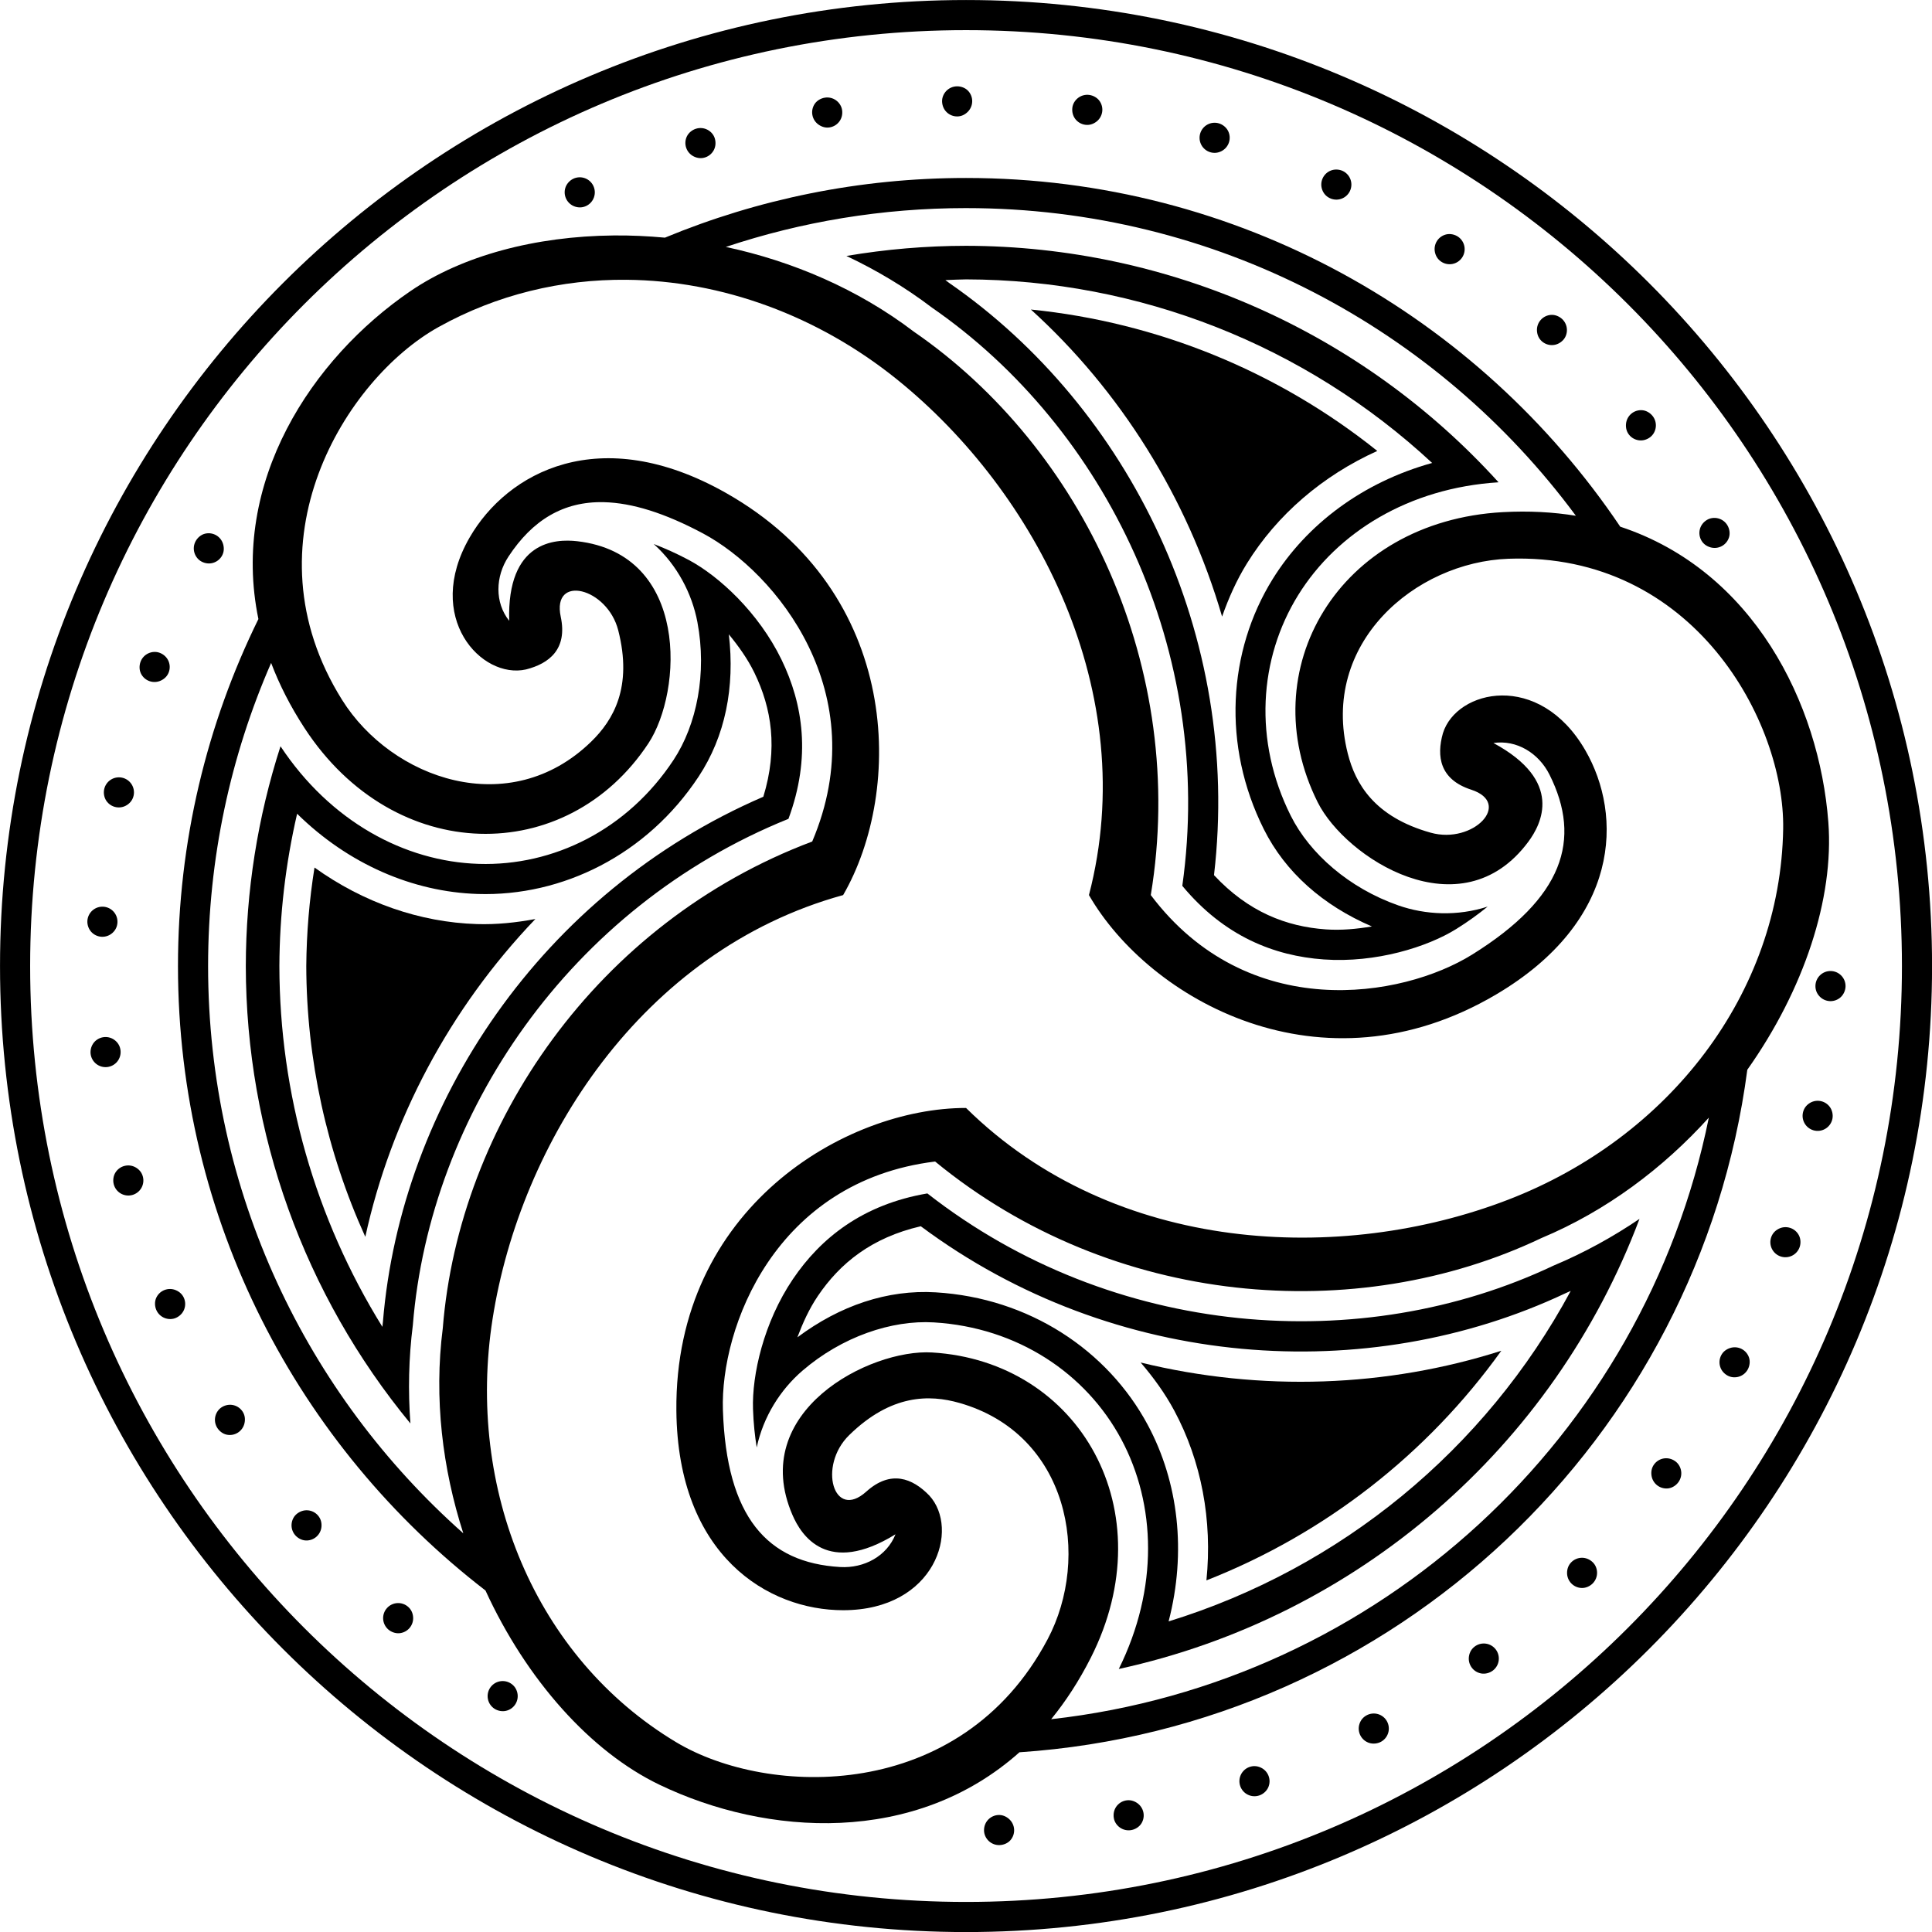 <?xml version="1.0" encoding="UTF-8" standalone="no"?>
<!-- Created with Inkscape (http://www.inkscape.org/) -->

<svg
   xmlns:dc="http://purl.org/dc/elements/1.1/"
   xmlns:cc="http://creativecommons.org/ns#"
   xmlns:rdf="http://www.w3.org/1999/02/22-rdf-syntax-ns#"
   xmlns:svg="http://www.w3.org/2000/svg"
   xmlns="http://www.w3.org/2000/svg"
   xmlns:sodipodi="http://sodipodi.sourceforge.net/DTD/sodipodi-0.dtd"
   xmlns:inkscape="http://www.inkscape.org/namespaces/inkscape"
   width="1200"
   height="1200"
   viewBox="0 0 1200 1200"
   id="svg2"
   version="1.1"
   inkscape:version="0.91 r13725"
   sodipodi:docname="Morthal.svg"
   inkscape:export-filename="C:\Users\user1\OneDrive\Nexus Files\Artist's Resource\Hold Capital Symbol Vectors\Files\PNG\Morthal.png"
   inkscape:export-xdpi="756"
   inkscape:export-ydpi="756">
  <sodipodi:namedview
     id="base"
     pagecolor="#ffffff"
     bordercolor="#666666"
     borderopacity="1.0"
     inkscape:pageopacity="0.0"
     inkscape:pageshadow="2"
     inkscape:zoom="0.35"
     inkscape:cx="467.59175"
     inkscape:cy="516.12892"
     inkscape:document-units="px"
     inkscape:current-layer="layer2"
     showgrid="false"
     units="px"
     borderlayer="true"
     inkscape:showpageshadow="false"
     showguides="false"
     inkscape:guide-bbox="true"
     inkscape:snap-bbox="true"
     inkscape:snap-bbox-midpoints="true"
     inkscape:window-width="1920"
     inkscape:window-height="1027"
     inkscape:window-x="-5"
     inkscape:window-y="-5"
     inkscape:window-maximized="1"
     inkscape:object-nodes="true"
     inkscape:snap-smooth-nodes="true"
     inkscape:snap-nodes="true"
     inkscape:snap-intersection-paths="false"
     inkscape:object-paths="false"
     inkscape:snap-midpoints="false">
    <sodipodi:guide
       position="600,600"
       orientation="0,1"
       id="guide4141"
       inkscape:label=""
       inkscape:color="rgb(0,0,255)" />
    <sodipodi:guide
       position="600,600"
       orientation="0.866,-0.5"
       id="guide4152"
       inkscape:label=""
       inkscape:color="rgb(0,0,255)" />
    <sodipodi:guide
       position="600,600"
       orientation="-0.866,-0.5"
       id="guide4164"
       inkscape:label=""
       inkscape:color="rgb(0,0,255)" />
    <sodipodi:guide
       position="600,600"
       orientation="-0.5,0.866"
       id="guide4166"
       inkscape:label=""
       inkscape:color="rgb(0,0,255)" />
    <sodipodi:guide
       position="599.322,600.184"
       orientation="0.5,0.866"
       id="guide4168"
       inkscape:label=""
       inkscape:color="rgb(0,0,255)" />
  </sodipodi:namedview>
  <defs
     id="defs4">
    <marker
       inkscape:stockid="Arrow1Send"
       orient="auto"
       refY="0.0"
       refX="0.0"
       id="Arrow1Send"
       style="overflow:visible;"
       inkscape:isstock="true">
      <path
         id="path4281"
         d="M 0.0,0.0 L 5.0,-5.0 L -12.5,0.0 L 5.0,5.0 L 0.0,0.0 z "
         style="fill-rule:evenodd;stroke:#5db065;stroke-width:1pt;stroke-opacity:1;fill:#000000;fill-opacity:1"
         transform="scale(0.2) rotate(180) translate(6,0)" />
    </marker>
    <marker
       inkscape:stockid="DotM"
       orient="auto"
       refY="0.0"
       refX="0.0"
       id="DotM"
       style="overflow:visible"
       inkscape:isstock="true">
      <path
         id="path4330"
         d="M -2.5,-1.0 C -2.5,1.76 -4.74,4.0 -7.5,4.0 C -10.26,4.0 -12.5,1.76 -12.5,-1.0 C -12.5,-3.76 -10.26,-6.0 -7.5,-6.0 C -4.74,-6.0 -2.5,-3.76 -2.5,-1.0 z "
         style="fill-rule:evenodd;stroke:#5db065;stroke-width:1pt;stroke-opacity:1;fill:#000000;fill-opacity:1"
         transform="scale(0.4) translate(7.4, 1)" />
    </marker>
  </defs>
  <g
     inkscape:groupmode="layer"
     id="layer1"
     inkscape:label="Background"
     sodipodi:insensitive="true">
    <rect
       style="opacity:1;fill:#cccccc;fill-opacity:0;fill-rule:nonzero;stroke:none;stroke-width:10;stroke-linecap:round;stroke-linejoin:round;stroke-miterlimit:4;stroke-dasharray:none;stroke-opacity:1"
       id="rect4174"
       width="1200"
       height="1200"
       x="0"
       y="0" />
  </g>
  <g
     inkscape:label="Morthal"
     id="layer2"
     inkscape:groupmode="layer"
     style="display:inline;opacity:1">
    <g
       transform="translate(2e-5,2e-5)"
       id="g6630-0"
       style="display:inline;opacity:1;fill:#ffffff;fill-opacity:1">
      <g
         transform="matrix(3.118,0,0,3.118,-1270.775,-1270.775)"
         id="g6610-1"
         style="fill:#ffffff;fill-opacity:1">
        <path
           style="color:#000000;font-style:normal;font-variant:normal;font-weight:normal;font-stretch:normal;font-size:medium;line-height:normal;font-family:sans-serif;text-indent:0;text-align:start;text-decoration:none;text-decoration-line:none;text-decoration-style:solid;text-decoration-color:#000000;letter-spacing:normal;word-spacing:normal;text-transform:none;direction:ltr;block-progression:tb;writing-mode:lr-tb;baseline-shift:baseline;text-anchor:start;white-space:normal;clip-rule:nonzero;display:inline;overflow:visible;visibility:visible;opacity:1;isolation:auto;mix-blend-mode:normal;color-interpolation:sRGB;color-interpolation-filters:linearRGB;solid-color:#000000;solid-opacity:1;fill:#ffffff;fill-opacity:0;fill-rule:nonzero;stroke:none;stroke-width:6;stroke-linecap:butt;stroke-linejoin:miter;stroke-miterlimit:4;stroke-dasharray:none;stroke-dashoffset:0;stroke-opacity:1;color-rendering:auto;image-rendering:auto;shape-rendering:auto;text-rendering:auto;enable-background:accumulate"
           d="m 600,407.566 c -106.243,0 -192.434,86.191 -192.434,192.434 0,106.243 86.191,192.434 192.434,192.434 106.243,0 192.434,-86.191 192.434,-192.434 0,-106.243 -86.191,-192.434 -192.434,-192.434 z"
           id="path4255-0"
           inkscape:connector-curvature="0"
           sodipodi:nodetypes="sssss" />
      </g>
    </g>
    <g
       id="g6630"
       style="fill:#000000;fill-opacity:1">
      <g
         transform="matrix(3.118,0,0,3.118,-1270.775,-1270.775)"
         id="g6610"
         style="fill:#000000;fill-opacity:1">
        <path
           inkscape:connector-curvature="0"
           style="display:inline;opacity:1;fill:#000000;fill-opacity:1;fill-rule:evenodd;stroke:none;stroke-width:1px;stroke-linecap:butt;stroke-linejoin:miter;stroke-opacity:1"
           d="m 600,443.014 c -21.243,0 -41.5,4.234 -59.984,11.889 -3.423,-0.315 -6.825,-0.471 -10.172,-0.439 -15.676,0.147 -30.195,4.034 -40.537,11.098 -19.635,13.41 -35.92,38.017 -30.27,65.314 -10.255,20.861 -16.023,44.321 -16.023,69.125 0,50.635 24.011,95.683 61.256,124.395 -0.43,-0.935 -0.844,-1.881 -1.246,-2.836 0.404,0.954 0.817,1.901 1.246,2.836 8.174,17.797 20.923,32.09 34.65,38.688 21.439,10.303 50.905,12.1 71.721,-6.463 74.82,-5.015 135.322,-62.504 144.99,-135.961 -0.616,0.87 -1.25,1.731 -1.898,2.586 0.647,-0.856 1.283,-1.717 1.898,-2.586 11.303,-15.966 17.292,-34.13 16.143,-49.301 -1.797,-23.717 -14.972,-50.133 -41.453,-58.881 C 702.122,470.586 654.266,443.014 600,443.014 Z m 0,6 c 49.824,0 93.986,24.104 121.48,61.289 -4.53,-0.738 -9.38,-1.005 -14.562,-0.721 -32.73,1.796 -50.053,31.423 -36.869,57.789 5.545,11.09 28.544,25.972 41.965,7.865 2.613,-3.525 7.082,-12.089 -6.955,-19.664 4.626,-0.689 9.018,2.014 11.162,6.289 6.517,12.995 2.714,24.586 -15.398,35.855 -13.965,8.69 -44.695,13.802 -64.02,-11.852 7.478,-45.204 -13.639,-89.123 -47.166,-112.209 -11.217,-8.548 -24.269,-14.069 -37.486,-16.904 15.035,-5.016 31.122,-7.738 47.85,-7.738 z m -57.121,6.195 c 0.133,0.016 0.266,0.032 0.398,0.049 -0.133,-0.017 -0.266,-0.033 -0.398,-0.049 z m -10.488,8.086 c 18.926,0.171 38.052,7.094 53.918,19.9 27.664,22.33 48.682,62.333 38.174,102.67 11.977,20.79 46.29,40.324 81.064,19.828 24.868,-14.657 25.337,-35.677 17.807,-48.684 -9.197,-15.886 -25.67,-12.068 -28.359,-3.383 -1.3,4.596 -0.637,9.205 5.621,11.238 8.31,2.7 0.409,10.944 -8.051,8.574 -11.279,-3.159 -15.015,-9.813 -16.521,-15.764 -5.556,-21.951 13.376,-38.14 32.029,-38.809 36.942,-1.324 55.042,32.58 54.703,53.789 -0.525,32.818 -22.733,61.532 -54.773,73.889 C 674.832,659.337 629.679,657.54 600,628.271 c -23.994,-0.023 -58.066,19.926 -57.703,60.289 0.259,28.865 18.229,39.78 33.258,39.762 18.357,-0.022 23.284,-16.198 17.107,-22.869 -3.33,-3.424 -7.651,-5.153 -12.541,-0.75 -6.493,5.846 -9.683,-5.118 -3.4,-11.26 8.375,-8.188 16.006,-8.097 21.912,-6.426 21.788,6.164 26.341,30.652 17.594,47.141 -17.324,32.655 -55.735,31.379 -73.934,20.48 -28.159,-16.863 -41.922,-50.453 -36.604,-84.379 5.506,-35.122 29.641,-73.326 69.828,-84.395 12.017,-20.768 11.776,-60.252 -23.361,-80.119 -25.127,-14.208 -43.564,-4.103 -51.062,8.922 -9.159,15.908 2.384,28.263 11.25,26.25 4.63,-1.172 8.288,-4.05 6.92,-10.486 -1.816,-8.546 9.273,-5.826 11.451,2.686 2.903,11.347 -0.99,17.91 -5.391,22.189 -16.232,15.787 -39.717,7.488 -49.623,-8.332 -19.618,-31.331 0.693,-63.958 19.23,-74.27 11.653,-6.482 24.509,-9.527 37.459,-9.41 z m -4.502,44.303 c 5.571,0.136 12.079,2.147 19.723,6.23 14.508,7.75 34.301,31.805 21.746,61.367 -42.887,16.126 -70.362,56.373 -73.592,96.951 -1.791,13.968 -0.052,28.011 4.088,40.859 C 468.668,685.351 449.014,644.986 449.014,600 c 0,-21.473 4.485,-41.891 12.557,-60.381 1.627,4.3 3.823,8.642 6.666,12.996 17.92,27.447 52.241,27.636 68.482,3.035 6.831,-10.347 8.22,-37.706 -14.172,-40.275 -4.359,-0.5 -14.011,-0.088 -13.553,15.855 -2.91,-3.662 -2.763,-8.818 -0.133,-12.812 4.747,-7.209 10.886,-11.019 19.027,-10.82 z m 197.912,3.586 c 0.306,0.074 0.606,0.157 0.908,0.236 -0.303,-0.078 -0.602,-0.163 -0.908,-0.236 z M 459.904,534.451 c 0.094,0.34 0.18,0.679 0.281,1.02 -0.1,-0.34 -0.189,-0.68 -0.281,-1.02 z m 292.699,90.244 c -0.25,0.318 -0.496,0.638 -0.75,0.953 0.254,-0.316 0.5,-0.635 0.75,-0.953 z m -2.439,2.992 c -0.077,0.09 -0.152,0.181 -0.229,0.271 0.077,-0.09 0.152,-0.181 0.229,-0.271 z m -2.197,2.512 c -12.883,63.529 -65.622,112.533 -131.01,119.834 2.897,-3.549 5.548,-7.609 7.889,-12.23 14.81,-29.243 -2.188,-59.059 -31.613,-60.824 -12.377,-0.742 -36.763,11.734 -27.793,32.41 1.746,4.025 6.929,12.178 20.508,3.809 -1.717,4.351 -6.255,6.802 -11.029,6.521 -14.513,-0.854 -22.648,-9.943 -23.352,-31.264 -0.543,-16.439 10.394,-45.605 42.273,-49.514 35.409,29.078 84.001,32.748 120.758,15.256 13.005,-5.438 24.307,-13.976 33.369,-23.998 z M 501.863,718.688 c 0.1,0.259 0.206,0.514 0.309,0.771 -0.102,-0.258 -0.209,-0.513 -0.309,-0.771 z m 112.158,34.662 c -0.222,0.232 -0.447,0.457 -0.672,0.684 0.224,-0.228 0.45,-0.45 0.672,-0.684 z"
           id="path4143" />
        <path
           style="display:inline;opacity:1;fill:#000000;fill-opacity:1;fill-rule:nonzero;stroke:none;stroke-width:12;stroke-linecap:butt;stroke-linejoin:miter;stroke-miterlimit:4;stroke-dasharray:none;stroke-opacity:1"
           d="m 600,456.527 c -7.985,0.009 -15.955,0.684 -23.828,2.02 5.935,2.807 11.662,6.208 17.02,10.281 34.693,23.977 56.445,68.66 49.889,115.197 8.348,10.064 18.329,13.96 28.168,14.66 10.421,0.741 20.65,-2.482 26.404,-6.062 2.441,-1.519 4.455,-3.003 6.252,-4.463 -5.997,1.945 -12.366,1.662 -17.809,-0.244 -9.775,-3.423 -17.638,-10.309 -21.414,-17.861 -7.464,-14.927 -6.355,-31.308 1.484,-43.953 7.764,-12.524 22.043,-21.334 39.91,-22.467 C 678.931,473.693 640.415,456.588 600,456.527 Z m 0,6.688 c 34.45,0.063 67.608,13.123 92.848,36.57 -13.768,3.819 -24.976,12.177 -31.781,23.154 -8.904,14.363 -10.086,33.127 -1.75,49.799 4.295,8.589 11.795,15.193 21.535,19.377 -2.977,0.493 -6.06,0.806 -9.178,0.584 -7.848,-0.558 -15.422,-3.458 -22.279,-10.805 5.577,-47.756 -16.884,-93.116 -52.684,-117.92 -0.275,-0.208 -0.554,-0.408 -0.83,-0.613 1.372,-0.07 2.745,-0.118 4.119,-0.146 z m -62.205,52.723 c 4.682,4.221 7.62,9.879 8.691,15.545 1.923,10.176 -0.107,20.428 -4.76,27.475 -9.195,13.928 -23.936,21.158 -38.807,20.691 -14.761,-0.463 -29.565,-8.457 -39.48,-23.428 -4.558,14.147 -6.89,28.916 -6.912,43.779 0.039,33.256 11.629,65.465 32.789,91.121 -0.479,-6.455 -0.347,-13.023 0.486,-19.6 3.404,-42.047 31.229,-83.245 74.822,-100.842 4.542,-12.261 2.925,-22.854 -1.389,-31.725 -4.568,-9.395 -12.473,-16.641 -18.451,-19.834 -2.535,-1.354 -4.827,-2.357 -6.99,-3.184 z m 14.951,17.986 c 1.915,2.332 3.729,4.845 5.096,7.656 3.441,7.076 4.713,15.083 1.779,24.695 -44.14,19.046 -72.191,61.171 -75.777,104.57 -0.043,0.344 -0.07,0.687 -0.109,1.031 C 470.354,650.288 463.249,625.399 463.215,600 c 0.042,-10.213 1.227,-20.389 3.533,-30.338 10.198,10.037 23.057,15.577 35.982,15.982 16.891,0.53 33.732,-7.827 44.002,-23.383 5.291,-8.013 7.26,-17.811 6.014,-28.338 z m 39.547,111.373 c -12.889,2.198 -21.252,8.895 -26.777,17.064 -5.852,8.653 -8.177,19.122 -7.953,25.896 0.095,2.874 0.373,5.359 0.738,7.646 1.314,-6.167 4.745,-11.54 9.117,-15.301 7.851,-6.754 17.745,-10.119 26.174,-9.613 16.66,0.999 30.291,10.149 37.322,23.26 6.962,12.981 7.456,29.745 -0.486,45.779 47.544,-10.364 86.595,-44.119 103.729,-89.664 -5.332,3.619 -11.063,6.77 -17.148,9.322 -38.112,18.06 -87.689,14.558 -124.715,-14.391 z m -1.309,6.537 c 38.564,28.702 89.066,31.932 128.443,13.34 0.347,-0.146 0.684,-0.308 1.029,-0.457 -17.027,31.605 -45.797,55.25 -80.102,65.832 3.588,-13.844 1.957,-27.744 -4.152,-39.135 C 628.216,676.522 612.557,666.116 593.951,665 c -9.585,-0.575 -19.055,2.62 -27.549,8.963 1.062,-2.824 2.331,-5.651 4.082,-8.24 4.408,-6.517 10.708,-11.624 20.5,-13.889 z"
           id="path4555"
           inkscape:connector-curvature="0" />
        <path
           style="display:inline;opacity:1;fill:#000000;fill-opacity:1;fill-rule:nonzero;stroke:none;stroke-width:36;stroke-linecap:butt;stroke-linejoin:miter;stroke-miterlimit:4;stroke-dasharray:none;stroke-opacity:1"
           d="m 612.918,469.219 c 17.747,16.092 31.147,37.359 38.088,61.17 1.302,-3.695 2.896,-7.281 4.961,-10.611 5.988,-9.659 15.018,-17.447 25.955,-22.387 C 662.121,481.538 638.156,471.754 612.918,469.219 Z M 470.211,580.379 c -1.036,6.49 -1.584,13.049 -1.639,19.621 0.056,18.611 4.065,36.998 11.76,53.943 5.093,-23.32 16.792,-45.46 33.879,-63.311 -3.851,0.72 -7.752,1.131 -11.668,1.008 -11.346,-0.356 -22.594,-4.275 -32.332,-11.262 z m 236.416,96.258 c -22.762,7.272 -47.815,8.22 -71.844,2.342 2.549,2.975 4.856,6.147 6.707,9.6 5.39,10.051 7.614,21.815 6.395,33.801 23.58,-9.267 43.98,-25.152 58.742,-45.742 z"
           id="path4197"
           inkscape:connector-curvature="0"
           sodipodi:nodetypes="ccsccccccscccscc" />
        <path
           style="color:#000000;font-style:normal;font-variant:normal;font-weight:normal;font-stretch:normal;font-size:medium;line-height:normal;font-family:sans-serif;text-indent:0;text-align:start;text-decoration:none;text-decoration-line:none;text-decoration-style:solid;text-decoration-color:#000000;letter-spacing:normal;word-spacing:normal;text-transform:none;direction:ltr;block-progression:tb;writing-mode:lr-tb;baseline-shift:baseline;text-anchor:start;white-space:normal;clip-rule:nonzero;display:inline;overflow:visible;visibility:visible;opacity:1;isolation:auto;mix-blend-mode:normal;color-interpolation:sRGB;color-interpolation-filters:linearRGB;solid-color:#000000;solid-opacity:1;fill:#000000;fill-opacity:1;fill-rule:nonzero;stroke:none;stroke-width:6;stroke-linecap:butt;stroke-linejoin:miter;stroke-miterlimit:4;stroke-dasharray:none;stroke-dashoffset:0;stroke-opacity:1;color-rendering:auto;image-rendering:auto;shape-rendering:auto;text-rendering:auto;enable-background:accumulate"
           d="m 600,407.566 c -106.243,0 -192.434,86.191 -192.434,192.434 0,106.243 86.191,192.434 192.434,192.434 106.243,0 192.434,-86.191 192.434,-192.434 0,-106.243 -86.191,-192.434 -192.434,-192.434 z m 0,6 C 703,413.566 786.434,497 786.434,600 786.434,703 703,786.434 600,786.434 497,786.434 413.566,703 413.566,600 413.566,497 497,413.566 600,413.566 Z"
           id="path4255"
           inkscape:connector-curvature="0" />
      </g>
      <path
         sodipodi:nodetypes="cssssssscccssssssscccssssssscccssssssscccssssssscccssssssscccssssssscccssssssscccssssssscccssssssscccssssssscccssssssscccssssssscccssssssscccssssssscccssssssscccssssssscccssssssscccssssssscccssssssscccssssssscccssssssscccssssssscccssssssscccssssssscccssssssscccssssssscccssssssscccssssssscccssssssscccssssssscccssssssscccssssssscc"
         inkscape:connector-curvature="0"
         style="opacity:1;fill:#000000;fill-opacity:1;fill-rule:nonzero;stroke:none;stroke-width:12;stroke-linecap:butt;stroke-linejoin:miter;stroke-miterlimit:4;stroke-dasharray:none;stroke-opacity:1"
         d="m 1136.624,621.818 c -2.479,-0.092 -4.82,-1.165 -6.508,-2.984 -1.688,-1.818 -2.55,-4 -2.519,-6.48 0.031,-2.481 1.046,-4.847 2.821,-6.58 1.776,-1.732 4.167,-2.688 6.647,-2.657 2.481,0.031 4.847,1.046 6.58,2.821 1.732,1.776 2.688,4.167 2.657,6.647 -0.031,2.481 -1.15,5.052 -2.968,6.74 -1.818,1.688 -4.232,2.584 -6.711,2.492 l 0,0 m -9.371,80.441 c -2.438,-0.456 -4.596,-1.863 -5.997,-3.91 -1.401,-2.047 -1.932,-4.567 -1.476,-7.005 0.456,-2.438 1.728,-4.411 3.74,-5.862 2.012,-1.451 4.518,-2.044 6.967,-1.648 2.449,0.396 4.64,1.749 6.091,3.761 1.451,2.012 2.046,4.751 1.59,7.19 -0.456,2.438 -1.863,4.596 -3.91,5.997 -2.047,1.401 -4.567,1.932 -7.005,1.476 l 0,0 m -21.353,78.121 c -2.345,-0.808 -4.274,-2.514 -5.361,-4.744 -1.087,-2.23 -1.244,-4.8 -0.436,-7.146 0.808,-2.345 2.407,-4.094 4.61,-5.236 2.203,-1.141 4.768,-1.361 7.133,-0.61 2.365,0.75 4.334,2.409 5.475,4.612 1.141,2.203 1.277,4.981 0.469,7.327 -0.808,2.345 -2.514,4.274 -4.744,5.361 -2.23,1.087 -4.8,1.244 -7.146,0.436 l 0,0 m -32.881,74.013 c -2.174,-1.195 -3.825,-3.091 -4.576,-5.456 -0.75,-2.365 -0.531,-4.93 0.61,-7.133 1.141,-2.203 3.032,-3.673 5.377,-4.481 2.345,-0.808 4.916,-0.651 7.146,0.436 2.23,1.087 3.936,3.016 4.744,5.361 0.808,2.345 0.484,5.087 -0.657,7.29 -1.141,2.203 -3.111,3.862 -5.475,4.612 -2.365,0.75 -4.995,0.565 -7.169,-0.63 l 0,0 m -43.64,68.223 c -1.976,-1.5 -3.274,-3.724 -3.61,-6.182 -0.336,-2.458 0.122,-4.808 1.573,-6.82 1.451,-2.012 3.642,-3.365 6.091,-3.761 2.449,-0.396 4.886,0.223 6.933,1.624 2.047,1.401 3.398,3.666 3.795,6.115 0.396,2.449 -0.196,4.955 -1.647,6.967 -1.451,2.012 -3.752,3.54 -6.21,3.876 -2.458,0.336 -4.949,-0.318 -6.924,-1.818 l 0,0 m -53.396,60.888 c -1.732,-1.776 -2.688,-4.167 -2.657,-6.647 0.031,-2.481 0.854,-4.71 2.587,-6.486 1.732,-1.776 4.099,-2.791 6.58,-2.821 2.481,-0.031 4.828,0.969 6.647,2.657 1.818,1.688 2.792,4.1 2.822,6.58 0.031,2.481 -0.925,4.872 -2.657,6.647 -1.732,1.776 -4.26,2.923 -6.741,2.892 -2.481,-0.031 -4.847,-1.046 -6.58,-2.821 l 0,0 m -61.938,52.174 c -1.451,-2.012 -2.044,-4.518 -1.648,-6.967 0.396,-2.449 1.563,-4.505 3.539,-6.005 1.976,-1.5 4.466,-2.154 6.924,-1.818 2.458,0.336 4.682,1.635 6.182,3.61 1.5,1.976 2.154,4.466 1.818,6.924 -0.336,2.458 -1.635,4.681 -3.61,6.182 -1.976,1.5 -4.665,2.232 -7.114,1.835 -2.449,-0.396 -4.64,-1.749 -6.091,-3.761 l 0,0 m -69.077,42.271 c -1.141,-2.203 -1.361,-4.768 -0.61,-7.133 0.75,-2.365 2.232,-4.182 4.406,-5.377 2.174,-1.195 4.734,-1.477 7.116,-0.784 2.382,0.693 4.392,2.303 5.586,4.477 1.195,2.174 1.477,4.734 0.784,7.116 -0.693,2.382 -2.303,4.392 -4.477,5.586 -2.174,1.195 -4.965,1.477 -7.33,0.727 -2.365,-0.75 -4.334,-2.409 -5.475,-4.612 l 0,0 m -74.645,31.416 c -0.808,-2.345 -0.651,-4.916 0.436,-7.146 1.087,-2.23 3.016,-3.936 5.361,-4.744 2.345,-0.808 4.701,-0.647 6.956,0.386 2.256,1.032 4.009,2.919 4.874,5.244 0.865,2.325 0.771,4.899 -0.262,7.154 -1.033,2.256 -3.13,4.096 -5.475,4.904 -2.345,0.808 -4.916,0.651 -7.146,-0.436 -2.23,-1.087 -3.936,-3.016 -4.744,-5.361 l 0,0 m -78.522,19.833 c -0.396,-2.449 0.077,-4.945 1.478,-6.992 1.401,-2.047 3.559,-3.453 5.997,-3.91 2.438,-0.456 4.755,0.103 6.835,1.453 2.081,1.351 3.539,3.473 4.055,5.899 0.516,2.426 0.047,4.958 -1.304,7.039 -1.351,2.081 -3.707,3.539 -6.145,3.996 -2.438,0.456 -4.958,-0.075 -7.005,-1.476 -2.047,-1.401 -3.515,-3.561 -3.912,-6.01 l 0,0 m -80.614,7.769 c -0.031,-2.481 0.805,-4.84 2.493,-6.658 1.688,-1.818 4.029,-2.891 6.508,-2.984 2.479,-0.092 4.688,0.845 6.547,2.487 1.859,1.642 2.99,3.956 3.144,6.432 0.153,2.476 -0.683,4.912 -2.325,6.771 -1.642,1.859 -4.191,2.912 -6.67,3.004 -2.479,0.092 -4.893,-0.804 -6.711,-2.492 -1.818,-1.688 -2.954,-4.08 -2.985,-6.561 l 0,0 m -306.822,-88.574 c 1.351,-2.081 3.473,-3.539 5.899,-4.055 2.426,-0.516 4.959,-0.047 7.039,1.304 2.081,1.351 3.417,3.284 3.992,5.697 0.575,2.413 0.168,4.956 -1.131,7.069 -1.3,2.113 -3.385,3.623 -5.798,4.199 -2.413,0.575 -5.169,0.077 -7.25,-1.274 -2.081,-1.351 -3.539,-3.473 -4.055,-5.899 -0.516,-2.426 -0.047,-4.959 1.304,-7.039 l 0,0 m -64.068,-49.539 c 1.642,-1.859 3.956,-2.99 6.432,-3.144 2.476,-0.153 4.912,0.683 6.771,2.325 1.859,1.642 2.866,3.784 3.08,6.255 0.215,2.471 -0.561,4.927 -2.157,6.826 -1.596,1.899 -3.881,3.087 -6.352,3.302 -2.471,0.214 -5.096,-0.719 -6.955,-2.362 -1.859,-1.642 -2.99,-3.956 -3.144,-6.432 -0.153,-2.476 0.683,-4.912 2.325,-6.771 l 0,0 m -55.89,-58.613 c 1.938,-1.548 4.351,-2.369 6.822,-2.154 2.471,0.215 4.756,1.402 6.352,3.302 1.596,1.899 2.251,4.186 2.098,6.662 -0.153,2.476 -1.284,4.79 -3.144,6.432 -1.859,1.642 -4.295,2.479 -6.771,2.325 -2.476,-0.153 -4.91,-1.485 -6.506,-3.385 -1.596,-1.899 -2.372,-4.355 -2.157,-6.826 0.215,-2.471 1.367,-4.807 3.305,-6.355 l 0,0 m -46.416,-66.367 c 2.144,-1.248 4.61,-1.679 7.023,-1.104 2.413,0.575 4.499,2.086 5.798,4.199 1.3,2.113 1.574,4.497 1.058,6.924 -0.516,2.426 -1.975,4.549 -4.056,5.899 -2.081,1.351 -4.613,1.82 -7.039,1.304 -2.426,-0.516 -4.599,-2.214 -5.898,-4.327 -1.3,-2.113 -1.706,-4.656 -1.131,-7.069 0.575,-2.413 2.1,-4.578 4.245,-5.826 l 0,0 m -35.913,-72.588 c 2.303,-0.921 4.878,-0.89 7.158,0.087 2.28,0.977 4.043,2.588 5.02,4.868 0.977,2.28 1.009,4.855 0.087,7.158 -0.921,2.303 -2.722,4.081 -4.977,5.113 -2.256,1.033 -4.878,1.019 -7.181,0.097 -2.303,-0.921 -4.146,-2.72 -5.123,-5 -0.977,-2.28 -1.085,-5.044 -0.108,-7.325 0.977,-2.28 2.82,-4.079 5.123,-5 l 0,0 M 77.475,724.128 c 2.413,-0.575 4.956,-0.168 7.069,1.131 2.113,1.3 3.565,3.164 4.199,5.562 0.634,2.398 0.289,4.95 -0.958,7.095 -1.247,2.144 -3.296,3.705 -5.694,4.339 -2.398,0.634 -4.95,0.289 -7.095,-0.958 -2.144,-1.247 -3.705,-3.296 -4.339,-5.694 -0.634,-2.398 -0.28,-5.164 1.019,-7.277 1.3,-2.113 3.385,-3.623 5.798,-4.199 l 0,0 M 64.748,644.15 c 2.471,-0.215 4.927,0.561 6.826,2.157 1.899,1.596 3.013,3.656 3.288,6.122 0.276,2.465 -0.44,4.939 -1.988,6.877 -1.548,1.938 -3.803,3.182 -6.269,3.457 -2.465,0.276 -4.939,-0.44 -6.877,-1.988 -1.938,-1.548 -3.182,-3.803 -3.457,-6.269 -0.276,-2.465 0.529,-5.155 2.125,-7.055 1.596,-1.899 3.881,-3.087 6.352,-3.302 l 0,0 M 64.188,563.167 c 2.476,0.153 4.79,1.284 6.432,3.144 1.642,1.859 2.479,4.295 2.325,6.771 -0.153,2.476 -1.175,4.588 -2.994,6.275 -1.818,1.688 -4.232,2.584 -6.711,2.492 -2.479,-0.092 -4.82,-1.165 -6.508,-2.984 -1.688,-1.818 -2.613,-4.465 -2.459,-6.941 0.153,-2.476 1.284,-4.79 3.144,-6.432 1.859,-1.642 4.295,-2.479 6.771,-2.325 l 0,0 m 11.613,-80.15 c 2.426,0.516 4.549,1.975 5.899,4.056 1.351,2.081 1.82,4.613 1.304,7.039 -0.516,2.426 -1.881,4.358 -3.928,5.76 -2.047,1.401 -4.567,1.932 -7.005,1.476 -2.438,-0.456 -4.596,-1.863 -5.997,-3.91 -1.401,-2.047 -1.884,-4.791 -1.368,-7.217 0.516,-2.426 1.975,-4.549 4.055,-5.899 2.081,-1.351 4.613,-1.82 7.039,-1.304 l 0,0 m 23.551,-77.488 c 2.303,0.921 4.185,2.608 5.217,4.863 1.033,2.256 1.127,4.829 0.262,7.154 -0.865,2.325 -2.551,4.019 -4.781,5.106 -2.23,1.087 -4.8,1.244 -7.146,0.436 -2.345,-0.808 -4.274,-2.515 -5.361,-4.744 -1.087,-2.23 -1.111,-4.995 -0.246,-7.32 0.865,-2.325 2.618,-4.211 4.874,-5.244 2.256,-1.033 4.878,-1.173 7.181,-0.251 l 0,0 M 134.299,332.471 c 2.144,1.247 3.705,3.296 4.339,5.694 0.634,2.398 0.472,4.791 -0.723,6.965 -1.195,2.174 -3.204,3.785 -5.586,4.477 -2.382,0.693 -4.87,0.38 -7.073,-0.762 -2.203,-1.141 -3.827,-3.227 -4.52,-5.609 -0.693,-2.382 -0.41,-4.942 0.784,-7.116 1.195,-2.174 3.286,-3.973 5.684,-4.607 2.398,-0.634 4.95,-0.289 7.095,0.958 l 0,0 M 368.502,115.37 c 1.087,2.23 1.244,4.8 0.436,7.146 -0.808,2.345 -2.515,4.274 -4.744,5.361 -2.23,1.087 -4.581,1.225 -6.946,0.475 -2.365,-0.75 -4.334,-2.409 -5.475,-4.612 -1.141,-2.203 -1.361,-4.768 -0.61,-7.133 0.75,-2.365 2.603,-4.457 4.833,-5.545 2.23,-1.087 4.8,-1.244 7.146,-0.436 2.345,0.808 4.274,2.515 5.361,4.744 l 0,0 m 75.495,-29.318 c 0.693,2.382 0.529,4.925 -0.612,7.128 -1.141,2.203 -3.111,3.862 -5.475,4.612 -2.365,0.75 -4.73,0.487 -6.959,-0.6 -2.23,-1.087 -3.936,-3.016 -4.744,-5.361 -0.808,-2.345 -0.651,-4.916 0.436,-7.146 1.087,-2.23 3.244,-3.974 5.608,-4.724 2.365,-0.75 4.93,-0.531 7.133,0.61 2.203,1.141 3.921,3.098 4.614,5.48 l 0,0 m 79.054,-17.594 c 0.336,2.458 -0.205,4.897 -1.656,6.909 -1.451,2.012 -3.642,3.365 -6.091,3.761 -2.449,0.396 -4.758,-0.264 -6.805,-1.666 -2.047,-1.401 -3.453,-3.559 -3.91,-5.997 -0.456,-2.438 0.074,-4.958 1.476,-7.005 1.401,-2.047 3.801,-3.402 6.25,-3.799 2.449,-0.396 4.955,0.196 6.967,1.648 2.012,1.451 3.434,3.691 3.77,6.149 l 0,0 m 80.798,-5.515 c -0.031,2.481 -1.046,4.847 -2.821,6.58 -1.776,1.732 -3.935,2.763 -6.415,2.794 -2.481,0.031 -4.872,-0.925 -6.647,-2.657 -1.776,-1.732 -2.728,-4.063 -2.821,-6.542 -0.092,-2.479 0.924,-4.909 2.656,-6.685 1.732,-1.776 4.099,-2.791 6.58,-2.821 2.481,-0.031 5.079,0.909 6.812,2.685 1.732,1.776 2.688,4.167 2.657,6.647 l 0,0 m 80.708,6.687 c -0.396,2.449 -1.749,4.64 -3.761,6.091 -2.012,1.451 -4.296,2.116 -6.754,1.78 -2.458,-0.336 -4.682,-1.635 -6.182,-3.61 -1.5,-1.976 -2.094,-4.454 -1.819,-6.92 0.275,-2.465 1.635,-4.686 3.611,-6.187 1.976,-1.5 4.466,-2.154 6.924,-1.818 2.458,0.336 4.882,1.685 6.333,3.697 1.451,2.012 2.044,4.518 1.648,6.967 l 0,0 m 78.785,18.745 c -0.75,2.365 -2.409,4.334 -4.612,5.475 -2.203,1.141 -4.546,1.413 -6.928,0.721 -2.382,-0.693 -4.392,-2.303 -5.586,-4.477 -1.195,-2.174 -1.477,-4.734 -0.784,-7.116 0.693,-2.382 2.303,-4.392 4.477,-5.586 2.174,-1.195 4.734,-1.477 7.116,-0.784 2.382,0.692 4.566,2.432 5.707,4.635 1.141,2.203 1.361,4.768 0.61,7.133 l 0,0 m 75.076,30.368 c -1.087,2.23 -3.016,3.936 -5.361,4.744 -2.345,0.808 -4.916,0.651 -7.146,-0.436 -2.23,-1.087 -3.797,-2.834 -4.661,-5.159 -0.865,-2.325 -0.771,-4.899 0.262,-7.154 1.033,-2.256 2.919,-4.009 5.244,-4.874 2.325,-0.865 5.125,-0.715 7.354,0.372 2.23,1.087 3.936,3.016 4.744,5.361 0.808,2.345 0.651,4.916 -0.436,7.146 l 0,0 m 69.663,41.303 c -1.401,2.047 -3.559,3.453 -5.997,3.91 -2.438,0.456 -4.958,-0.074 -7.005,-1.476 -2.047,-1.401 -3.31,-3.405 -3.826,-5.831 -0.516,-2.426 -0.047,-4.959 1.304,-7.039 1.351,-2.081 3.473,-3.539 5.899,-4.055 2.426,-0.516 5.144,0.088 7.191,1.49 2.047,1.401 3.453,3.559 3.91,5.997 0.456,2.438 -0.074,4.958 -1.476,7.005 l 0,0 m 62.649,51.324 c -1.732,1.776 -4.017,2.879 -6.496,2.971 -2.479,0.092 -4.893,-0.804 -6.711,-2.492 -1.818,-1.688 -2.742,-3.885 -2.895,-6.361 -0.153,-2.476 0.683,-4.912 2.325,-6.771 1.642,-1.859 3.956,-2.99 6.432,-3.144 2.476,-0.153 5.047,0.878 6.865,2.565 1.818,1.688 2.891,4.029 2.984,6.508 0.092,2.479 -0.771,4.948 -2.503,6.724 l 0,0 m 54.211,60.168 c -1.976,1.5 -4.373,2.233 -6.838,1.958 -2.465,-0.276 -4.72,-1.519 -6.269,-3.457 -1.548,-1.938 -2.113,-4.268 -1.899,-6.74 0.214,-2.471 1.402,-4.756 3.302,-6.352 1.899,-1.596 4.355,-2.372 6.826,-2.157 2.471,0.215 4.838,1.634 6.386,3.572 1.548,1.938 2.264,4.412 1.988,6.877 -0.276,2.465 -1.521,4.799 -3.496,6.299 l 0,0 m 44.544,67.635 c -2.174,1.195 -4.734,1.477 -7.116,0.784 -2.382,-0.693 -4.338,-2.071 -5.586,-4.215 -1.248,-2.144 -1.592,-4.696 -0.958,-7.095 0.634,-2.398 2.195,-4.376 4.308,-5.675 2.113,-1.3 4.727,-1.611 7.126,-0.977 2.398,0.634 4.447,2.195 5.694,4.339 1.248,2.144 1.701,4.869 1.009,7.252 -0.693,2.382 -2.303,4.392 -4.477,5.586 l 0,0"
         id="path8520" />
    </g>
  </g>
</svg>
